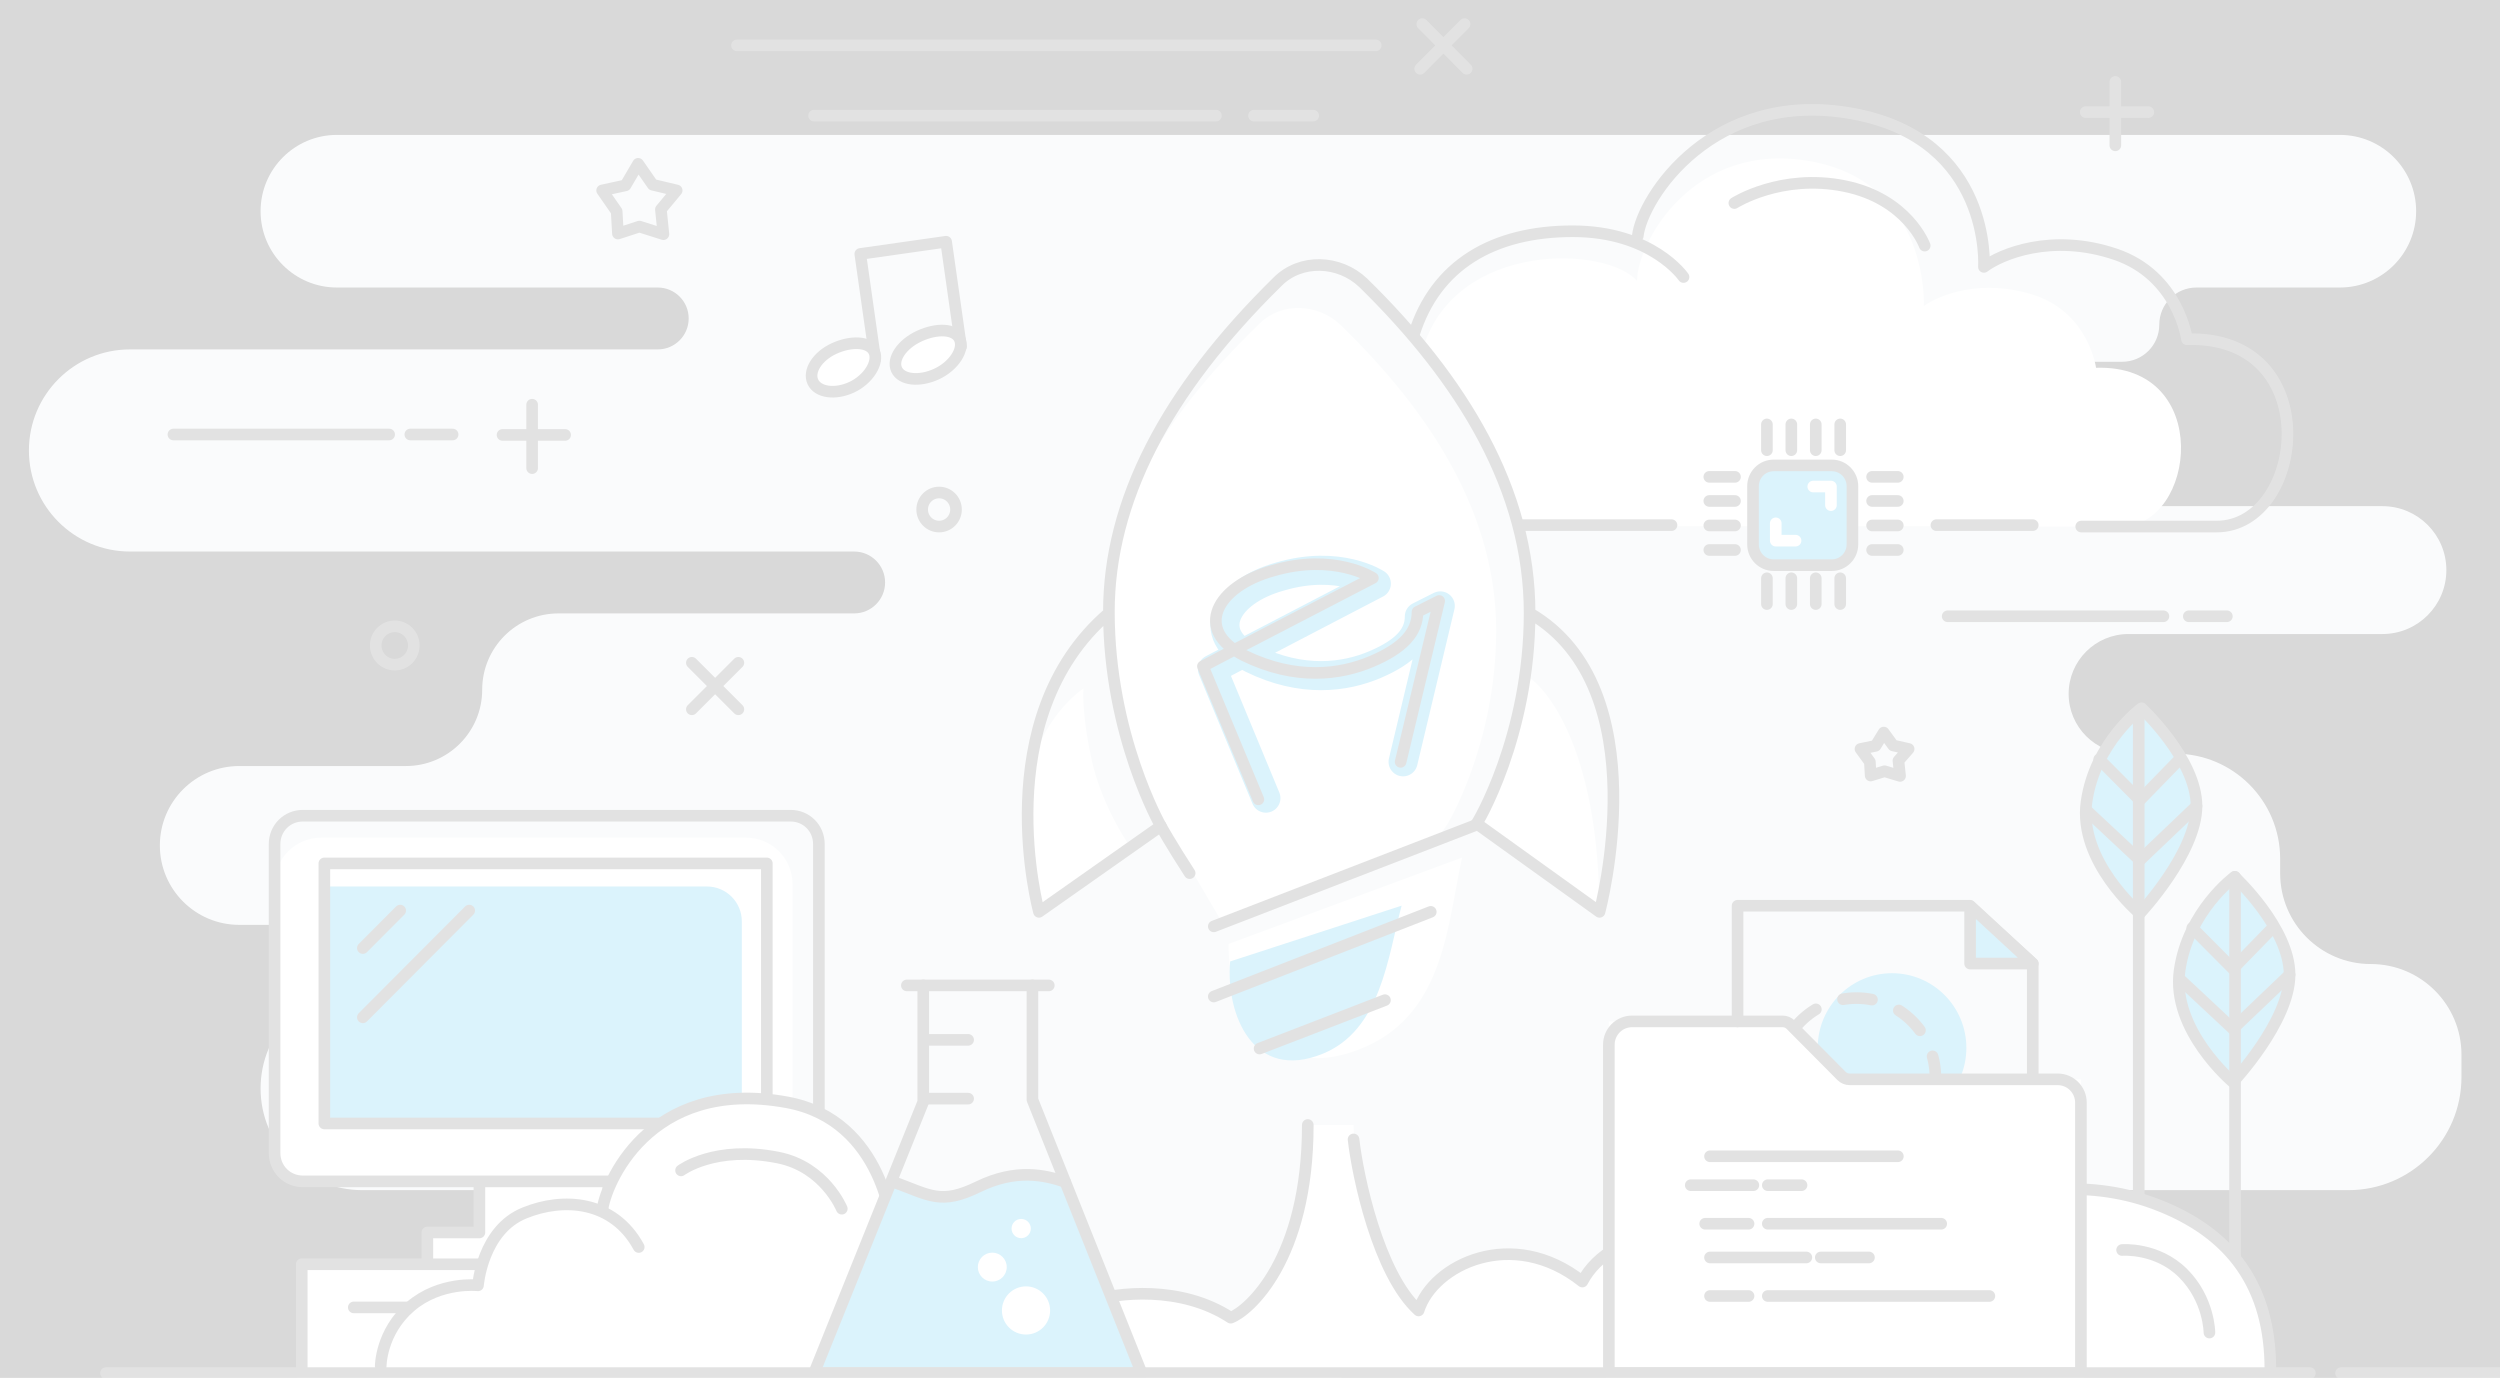<?xml version="1.0" encoding="UTF-8"?> <svg opacity="0.19" xmlns="http://www.w3.org/2000/svg" width="430" height="237" viewBox="0 0 430 237" fill="none"><rect x="0" y="0" width="430" height="237" fill="#333333" stroke="none"/><g clip-path="url(#clip0)"><path d="M44.82 36.329C44.82 29.08 50.697 23.203 57.946 23.203H402.451C409.701 23.203 415.577 29.08 415.577 36.329C415.577 43.578 409.701 49.455 402.451 49.455H377.784C374.257 49.455 371.398 52.314 371.398 55.84C371.398 59.367 368.539 62.226 365.013 62.226H360.137C353.917 62.226 348.876 67.268 348.876 73.487V74.642C348.876 81.5 354.435 87.059 361.292 87.059H409.777C415.851 87.059 420.775 91.983 420.775 98.056C420.775 104.13 415.851 109.054 409.777 109.054H366.094C360.412 109.054 355.806 113.66 355.806 119.342C355.806 125.023 360.412 129.629 366.094 129.629H374.096C384.088 129.629 392.188 137.73 392.188 147.722V150.222C392.188 158.833 399.169 165.814 407.781 165.814C416.392 165.814 423.373 172.795 423.373 181.407V185.26C423.373 196 414.667 204.706 403.928 204.706H345.03C337.583 204.706 330.918 209.324 328.301 216.295C325.685 223.267 319.019 227.885 311.573 227.885H146.875C139.558 227.885 133.053 223.224 130.7 216.295C128.347 209.367 121.843 204.706 114.525 204.706H62.314C52.652 204.706 44.82 196.874 44.82 187.213C44.82 177.551 52.652 169.719 62.314 169.719H88.303C91.242 169.719 93.624 167.337 93.624 164.398C93.624 161.459 91.242 159.077 88.303 159.077H41.155C33.611 159.077 27.495 152.961 27.495 145.417C27.495 137.873 33.611 131.758 41.155 131.758H69.81C77.059 131.758 82.936 125.881 82.936 118.632C82.936 111.383 88.812 105.506 96.061 105.506H146.915C149.853 105.506 152.236 103.124 152.236 100.185C152.236 97.246 149.853 94.864 146.915 94.864H22.356C12.755 94.864 4.973 87.081 4.973 77.481C4.973 67.88 12.755 60.098 22.356 60.098H113.131C116.07 60.098 118.452 57.715 118.452 54.776C118.452 51.837 116.07 49.455 113.131 49.455H57.946C50.697 49.455 44.82 43.578 44.82 36.329Z" fill="#E4EBEF"></path><path d="M126.762 7.805H236.626" stroke="#666666" stroke-width="2" stroke-miterlimit="10" stroke-linecap="round" stroke-linejoin="round"></path><path d="M244.629 4.144L252.268 11.831" stroke="#666666" stroke-width="2" stroke-miterlimit="10" stroke-linecap="round" stroke-linejoin="round"></path><path d="M251.905 4.144L244.266 11.831" stroke="#666666" stroke-width="2" stroke-miterlimit="10" stroke-linecap="round" stroke-linejoin="round"></path><path d="M128.319 144.078H55.227C50.808 144.078 47.227 147.66 47.227 152.078V196.981C47.227 200.294 49.913 202.981 53.227 202.981H136.319V152.078C136.319 147.66 132.737 144.078 128.319 144.078Z" fill="white"></path><path d="M82.336 211.666V203.736H106.874V236.586H51.758V217.329H73.653V211.666H82.336Z" fill="white"></path><path d="M135.983 203.194H52.093C49.368 203.194 47.227 201.045 47.227 198.311V145.186C47.227 142.451 49.368 140.303 52.093 140.303H135.983C138.708 140.303 140.849 142.451 140.849 145.186V198.311C140.849 201.045 138.708 203.194 135.983 203.194Z" stroke="#666666" stroke-width="2" stroke-miterlimit="10" stroke-linecap="round" stroke-linejoin="round"></path><path d="M121.593 152.476H55.512V193.08H127.593V158.476C127.593 155.162 124.906 152.476 121.593 152.476Z" fill="#40BFEF"></path><path d="M131.894 148.506H55.789V193.233H131.894V148.506Z" stroke="#666666" stroke-width="2" stroke-miterlimit="10" stroke-linecap="round" stroke-linejoin="round"></path><path d="M62.41 163.065L68.833 156.619" stroke="#666666" stroke-width="2" stroke-miterlimit="10" stroke-linecap="round" stroke-linejoin="round"></path><path d="M80.706 156.619L62.41 174.979" stroke="#666666" stroke-width="2" stroke-miterlimit="10" stroke-linecap="round" stroke-linejoin="round"></path><path d="M135.594 217.452H51.898V236.398H135.594V217.452Z" stroke="#666666" stroke-width="2" stroke-miterlimit="10" stroke-linecap="round" stroke-linejoin="round"></path><path d="M73.504 216.476V211.983H82.457V203.39" stroke="#666666" stroke-width="2" stroke-miterlimit="10" stroke-linecap="round" stroke-linejoin="round"></path><path d="M104.645 203.39V211.788" stroke="#666666" stroke-width="2" stroke-miterlimit="10" stroke-linecap="round" stroke-linejoin="round"></path><path d="M91.019 211.983H114.571V216.476" stroke="#666666" stroke-width="2" stroke-miterlimit="10" stroke-linecap="round" stroke-linejoin="round"></path><path d="M60.852 224.874H70.584" stroke="#666666" stroke-width="2" stroke-miterlimit="10" stroke-linecap="round" stroke-linejoin="round"></path><path d="M124.501 230.148C126.221 230.148 127.615 228.748 127.615 227.023C127.615 225.297 126.221 223.897 124.501 223.897C122.781 223.897 121.387 225.297 121.387 227.023C121.387 228.748 122.781 230.148 124.501 230.148Z" stroke="#666666" stroke-width="2" stroke-miterlimit="10" stroke-linecap="round" stroke-linejoin="round"></path><path d="M65.481 241.592C65.481 241.592 64.026 229.878 70.575 224.753C77.123 219.627 82.216 221.092 82.216 221.092C82.216 221.092 82.943 211.061 90.947 208.352C98.95 205.716 103.316 208.645 103.316 208.645C103.316 208.645 106.735 188.364 129.8 188.95C152.791 189.609 153.519 211.574 153.519 211.574C153.519 211.574 162.803 203.854 174.816 208.411C181.859 211.083 185.587 215.869 188.073 223.327C197.562 221.54 202.817 222.273 211.685 226.642C218.613 221.897 224.942 211.574 224.942 193.495H230.385L230.741 241.592H65.481Z" fill="white"></path><path d="M232.814 193.495H230.328V236.172H390.5C389.5 225.399 389 215.434 375 209C361 202.567 352.886 204.962 347.5 208C345.015 204.686 329.336 190.18 316.08 198.467C305.475 205.097 303.928 217.25 304.48 222.499C302.547 219.46 296.609 213.218 288.324 212.555C280.039 211.892 274.101 217.527 272.168 220.427C270.097 218.493 264.132 214.875 256.841 215.869C249.55 216.864 245.241 222.637 243.999 225.399C235.382 216.781 232.952 200.539 232.814 193.495Z" fill="white"></path><path d="M364.999 215.001C364.999 215.001 370.999 214.501 375.499 219.001C379.999 223.501 380.021 229.201 380.021 229.201" stroke="#666666" stroke-width="2" stroke-miterlimit="10" stroke-linecap="round" stroke-linejoin="round"></path><path d="M65.481 234.987C65.481 234.987 65.481 229.13 70.573 224.737C75.667 220.344 82.215 221.076 82.215 221.076C82.215 221.076 82.942 211.558 90.218 208.63C96.839 205.921 105.497 206.433 109.863 214.487" stroke="#666666" stroke-width="2" stroke-miterlimit="10" stroke-linecap="round" stroke-linejoin="round"></path><path d="M103.605 208.19C103.969 204.163 111.318 185.2 135.328 189.593C152.208 192.668 153.518 211.558 153.518 211.558C166.116 201.782 185.172 208.19 187.657 223.742C192.076 222.361 203.068 221.007 211.684 226.642C214.722 225.528 224.94 216.698 224.94 193.495" stroke="#666666" stroke-width="2" stroke-miterlimit="10" stroke-linecap="round" stroke-linejoin="round"></path><path d="M155.98 169.491H180.394" stroke="#666666" stroke-width="2" stroke-miterlimit="10" stroke-linecap="round" stroke-linejoin="round"></path><path d="M153.277 203.21L140.02 236.172H196.081L183.202 203.21C179.414 201.695 171.838 201.695 166.535 204.726C162.293 207.15 155.929 204.726 153.277 203.21Z" fill="#40BFEF"></path><path d="M158.799 169.491V189.528L140.02 236.172H196.359L177.579 189.153V169.491" stroke="#666666" stroke-width="2" stroke-miterlimit="10" stroke-linecap="round" stroke-linejoin="round"></path><path d="M166.518 178.854H159.613" stroke="#666666" stroke-width="2" stroke-miterlimit="10" stroke-linecap="round" stroke-linejoin="round"></path><path d="M166.518 188.966H159.613" stroke="#666666" stroke-width="2" stroke-miterlimit="10" stroke-linecap="round" stroke-linejoin="round"></path><path d="M153.656 203.284C159.988 205.6 161.778 207.285 168.269 204.126C174.761 200.967 179.679 202.096 183.202 203.284" stroke="#666666" stroke-width="2" stroke-miterlimit="10" stroke-linecap="round" stroke-linejoin="round"></path><ellipse cx="176.475" cy="225.399" rx="4.143" ry="4.143" fill="white"></ellipse><ellipse cx="170.673" cy="217.941" rx="2.486" ry="2.486" fill="white"></ellipse><ellipse cx="175.645" cy="211.312" rx="1.657" ry="1.657" fill="white"></ellipse><path d="M232.812 195.981C233.503 202.196 237.038 219.101 243.997 225.399C246.483 217.527 260.154 210.897 272.167 220.427C277.138 210.897 294.951 207.997 304.479 222.913C303.236 215.041 306.965 201.368 320.221 196.81C336.377 191.255 346.319 201.368 346.319 201.368" stroke="#666666" stroke-width="2" stroke-linecap="round" stroke-linejoin="round"></path><path d="M117.141 201.308C117.141 201.308 122.961 196.915 133.875 199.111C141.878 200.722 144.789 207.897 144.789 207.897" stroke="#666666" stroke-width="2" stroke-miterlimit="10" stroke-linecap="round" stroke-linejoin="round"></path><path d="M336.793 209.654C345.501 204.5 358.545 202.572 370.501 207C384.001 212 390.501 221.5 390.501 235.5" stroke="#666666" stroke-width="2" stroke-linecap="round" stroke-linejoin="round"></path><path d="M325.43 193.074C332.491 193.074 338.215 187.324 338.215 180.233C338.215 173.141 332.491 167.392 325.43 167.392C318.369 167.392 312.645 173.141 312.645 180.233C312.645 187.324 318.369 193.074 325.43 193.074Z" fill="#40BFEF"></path><path d="M319.307 198.959C326.809 198.959 332.891 192.85 332.891 185.315C332.891 177.78 326.809 171.672 319.307 171.672C311.805 171.672 305.723 177.78 305.723 185.315C305.723 192.85 311.805 198.959 319.307 198.959Z" stroke="#666666" stroke-width="2" stroke-miterlimit="10" stroke-linecap="round" stroke-linejoin="round" stroke-dasharray="5.01 5.01"></path><path d="M276.723 236.171V175.678H307.427L317.32 185.645H357.917V236.171H276.723Z" fill="white"></path><path d="M290.809 203.853H301.579" stroke="#666666" stroke-width="2" stroke-miterlimit="10" stroke-linecap="round" stroke-linejoin="round"></path><path d="M294.121 198.881H326.433" stroke="#666666" stroke-width="2" stroke-miterlimit="10" stroke-linecap="round" stroke-linejoin="round"></path><path d="M304.062 203.853H309.862" stroke="#666666" stroke-width="2" stroke-miterlimit="10" stroke-linecap="round" stroke-linejoin="round"></path><path d="M293.293 210.482H300.75" stroke="#666666" stroke-width="2" stroke-miterlimit="10" stroke-linecap="round" stroke-linejoin="round"></path><path d="M304.062 210.482H333.889" stroke="#666666" stroke-width="2" stroke-miterlimit="10" stroke-linecap="round" stroke-linejoin="round"></path><path d="M294.121 216.283H310.691" stroke="#666666" stroke-width="2" stroke-miterlimit="10" stroke-linecap="round" stroke-linejoin="round"></path><path d="M313.176 216.283H321.461" stroke="#666666" stroke-width="2" stroke-miterlimit="10" stroke-linecap="round" stroke-linejoin="round"></path><path d="M294.121 222.912H300.749" stroke="#666666" stroke-width="2" stroke-miterlimit="10" stroke-linecap="round" stroke-linejoin="round"></path><path d="M304.062 222.912H342.174" stroke="#666666" stroke-width="2" stroke-miterlimit="10" stroke-linecap="round" stroke-linejoin="round"></path><path d="M276.723 236.171V179.678C276.723 177.469 278.514 175.678 280.723 175.678H306.594C307.127 175.678 307.638 175.891 308.013 176.269L316.733 185.054C317.109 185.433 317.62 185.645 318.153 185.645H353.917C356.126 185.645 357.917 187.436 357.917 189.645V236.171H276.723Z" stroke="#666666" stroke-width="2" stroke-miterlimit="10" stroke-linecap="round" stroke-linejoin="round"></path><path d="M298.863 175.678V155.79H338.713L349.634 165.734V185.622" stroke="#666666" stroke-width="2" stroke-miterlimit="10" stroke-linecap="round" stroke-linejoin="round"></path><path d="M338.859 155.79V165.734H349.63" fill="#40BFEF"></path><path d="M338.859 155.79V165.734H349.63L338.859 155.79Z" stroke="#666666" stroke-width="2" stroke-miterlimit="10" stroke-linecap="round" stroke-linejoin="round"></path><path d="M345.093 90.569C345.093 90.569 351.86 90.569 364.811 90.569C377.761 90.569 380.817 62.6 360.518 63.259C360.518 63.259 359.281 53.961 350.041 50.812C340.8 47.737 333.379 50.812 330.905 52.643C330.905 52.643 331.896 31.495 311.524 27.761C291.151 24.027 281.575 41.848 281.575 48.323C276.312 42.263 250.628 41.434 244.828 59.665C245.526 60.908 251.456 68.366 251.871 69.609L256.013 77.481L259.327 84.111L261.398 90.561L287.542 90.495H345.093V90.569Z" fill="white"></path><path d="M315.068 97.209H305.07C303.113 97.209 301.52 95.61 301.52 93.647V83.614C301.52 81.651 303.113 80.052 305.07 80.052H315.068C317.024 80.052 318.618 81.651 318.618 83.614V93.647C318.618 95.61 317.024 97.209 315.068 97.209Z" fill="#40BFEF" stroke="#666666" stroke-width="2" stroke-miterlimit="10" stroke-linecap="round" stroke-linejoin="round"></path><path d="M305.43 90.012V92.992H308.835" stroke="white" stroke-width="2" stroke-miterlimit="10" stroke-linecap="round" stroke-linejoin="round"></path><path d="M311.879 83.686H314.922V86.885" stroke="white" stroke-width="2" stroke-miterlimit="10" stroke-linecap="round" stroke-linejoin="round"></path><path d="M303.91 77.435V73" stroke="#666666" stroke-width="2" stroke-miterlimit="10" stroke-linecap="round" stroke-linejoin="round"></path><path d="M308.109 77.435V73" stroke="#666666" stroke-width="2" stroke-miterlimit="10" stroke-linecap="round" stroke-linejoin="round"></path><path d="M312.312 77.435V73" stroke="#666666" stroke-width="2" stroke-miterlimit="10" stroke-linecap="round" stroke-linejoin="round"></path><path d="M316.516 77.435V73" stroke="#666666" stroke-width="2" stroke-miterlimit="10" stroke-linecap="round" stroke-linejoin="round"></path><path d="M303.91 103.898V99.463" stroke="#666666" stroke-width="2" stroke-miterlimit="10" stroke-linecap="round" stroke-linejoin="round"></path><path d="M308.109 103.898V99.463" stroke="#666666" stroke-width="2" stroke-miterlimit="10" stroke-linecap="round" stroke-linejoin="round"></path><path d="M312.312 103.898V99.463" stroke="#666666" stroke-width="2" stroke-miterlimit="10" stroke-linecap="round" stroke-linejoin="round"></path><path d="M316.516 103.898V99.463" stroke="#666666" stroke-width="2" stroke-miterlimit="10" stroke-linecap="round" stroke-linejoin="round"></path><path d="M294 82.02H298.419" stroke="#666666" stroke-width="2" stroke-miterlimit="10" stroke-linecap="round" stroke-linejoin="round"></path><path d="M294 86.165H298.419" stroke="#666666" stroke-width="2" stroke-miterlimit="10" stroke-linecap="round" stroke-linejoin="round"></path><path d="M294 90.382H298.419" stroke="#666666" stroke-width="2" stroke-miterlimit="10" stroke-linecap="round" stroke-linejoin="round"></path><path d="M294 94.598H298.419" stroke="#666666" stroke-width="2" stroke-miterlimit="10" stroke-linecap="round" stroke-linejoin="round"></path><path d="M322 82.02H326.419" stroke="#666666" stroke-width="2" stroke-miterlimit="10" stroke-linecap="round" stroke-linejoin="round"></path><path d="M322 86.165H326.419" stroke="#666666" stroke-width="2" stroke-miterlimit="10" stroke-linecap="round" stroke-linejoin="round"></path><path d="M322 90.382H326.419" stroke="#666666" stroke-width="2" stroke-miterlimit="10" stroke-linecap="round" stroke-linejoin="round"></path><path d="M322 94.598H326.419" stroke="#666666" stroke-width="2" stroke-miterlimit="10" stroke-linecap="round" stroke-linejoin="round"></path><path d="M18.227 236.171L397.296 236.171" stroke="#666666" stroke-width="2" stroke-miterlimit="10" stroke-linecap="round" stroke-linejoin="round"></path><path d="M402.66 236.171H437.458" stroke="#666666" stroke-width="2" stroke-miterlimit="10" stroke-linecap="round" stroke-linejoin="round"></path><path d="M384.058 186.108C384.058 186.108 373.436 177.176 374.891 166.926C376.346 156.676 384.349 150.818 384.349 150.818C384.349 150.818 393.808 159.604 393.808 167.658C393.808 175.712 384.058 186.108 384.058 186.108Z" fill="#40BFEF"></path><path d="M368.051 157.105C368.051 157.105 357.428 148.172 358.883 137.922C360.338 127.672 368.342 121.814 368.342 121.814C368.342 121.814 377.8 130.6 377.8 138.654C377.8 146.708 368.051 157.105 368.051 157.105Z" fill="#40BFEF"></path><path d="M367.859 206V122.644" stroke="#666666" stroke-width="2" stroke-miterlimit="10" stroke-linecap="round" stroke-linejoin="round"></path><path d="M384.43 216V150.818" stroke="#666666" stroke-width="2" stroke-miterlimit="10" stroke-linecap="round" stroke-linejoin="round"></path><path d="M358.883 139.386L368.05 147.953L377.8 138.654" stroke="#666666" stroke-width="2" stroke-miterlimit="10" stroke-linecap="round" stroke-linejoin="round"></path><path d="M361.066 130.601L368.051 137.629L374.89 130.601" stroke="#666666" stroke-width="2" stroke-miterlimit="10" stroke-linecap="round" stroke-linejoin="round"></path><path d="M368.051 157.105C368.051 157.105 357.428 148.172 358.883 137.922C360.338 127.672 368.342 121.814 368.342 121.814C368.342 121.814 377.8 130.6 377.8 138.654C377.8 146.708 368.051 157.105 368.051 157.105Z" stroke="#666666" stroke-width="2" stroke-miterlimit="10" stroke-linecap="round" stroke-linejoin="round"></path><path d="M374.891 168.389L384.058 176.956L393.808 167.657" stroke="#666666" stroke-width="2" stroke-miterlimit="10" stroke-linecap="round" stroke-linejoin="round"></path><path d="M377.07 159.604L384.055 166.632L390.894 159.604" stroke="#666666" stroke-width="2" stroke-miterlimit="10" stroke-linecap="round" stroke-linejoin="round"></path><path d="M384.058 186.108C384.058 186.108 373.436 177.176 374.891 166.926C376.346 156.676 384.349 150.818 384.349 150.818C384.349 150.818 393.808 159.604 393.808 167.658C393.808 175.712 384.058 186.108 384.058 186.108Z" stroke="#666666" stroke-width="2" stroke-miterlimit="10" stroke-linecap="round" stroke-linejoin="round"></path><path d="M165.3 59.628L162.733 41.579L147.969 43.679L150.535 61.728" stroke="#666666" stroke-width="2" stroke-miterlimit="10" stroke-linecap="round" stroke-linejoin="round"></path><path d="M146.49 66.607C149.335 65.288 151.204 62.334 150.36 60.498C149.517 58.662 146.282 58.639 143.437 59.957C140.592 61.276 138.969 63.833 139.812 65.669C140.655 67.506 143.645 67.925 146.49 66.607Z" fill="white" stroke="#666666" stroke-width="2" stroke-miterlimit="10" stroke-linecap="round" stroke-linejoin="round"></path><path d="M161.098 64.329C164.073 62.95 165.885 60.097 165.059 58.297C164.233 56.498 161.08 56.433 158.105 57.812C155.13 59.191 153.389 61.767 154.215 63.567C155.042 65.366 158.123 65.707 161.098 64.329Z" fill="white" stroke="#666666" stroke-width="2" stroke-miterlimit="10" stroke-linecap="round" stroke-linejoin="round"></path><path d="M261.812 90.325L287.497 90.325" stroke="#666666" stroke-width="2" stroke-miterlimit="10" stroke-linecap="round" stroke-linejoin="round"></path><path d="M333.062 90.325L349.633 90.325" stroke="#666666" stroke-width="2" stroke-miterlimit="10" stroke-linecap="round" stroke-linejoin="round"></path><path d="M335 106H372.107" stroke="#666666" stroke-width="2" stroke-miterlimit="10" stroke-linecap="round" stroke-linejoin="round"></path><path d="M376.473 106H383.021" stroke="#666666" stroke-width="2" stroke-miterlimit="10" stroke-linecap="round" stroke-linejoin="round"></path><path d="M357.97 90.568C357.97 90.568 365.973 90.568 381.252 90.568C396.531 90.568 400.169 57.621 376.159 58.353C376.159 58.353 374.704 47.371 363.79 43.71C352.876 40.049 344.145 43.71 341.235 45.907C341.235 45.907 342.69 23.942 318.68 19.549C294.67 15.156 282.423 34.016 281.695 40.605" stroke="#666666" stroke-width="2" stroke-miterlimit="10" stroke-linecap="round" stroke-linejoin="round"></path><path d="M243.168 57.593C246.896 45.577 256.838 39.776 270.509 39.776C284.18 39.776 289.565 47.649 289.565 47.649" stroke="#666666" stroke-width="2" stroke-miterlimit="10" stroke-linecap="round" stroke-linejoin="round"></path><path d="M298.309 34.924C298.309 34.924 306.312 29.799 317.226 31.995C328.139 34.192 331.05 42.246 331.05 42.246" stroke="#666666" stroke-width="2" stroke-miterlimit="10" stroke-linecap="round" stroke-linejoin="round"></path><path d="M358.746 19.286H369.514" stroke="#666666" stroke-width="2" stroke-miterlimit="10" stroke-linecap="round" stroke-linejoin="round"></path><path d="M363.84 14.088V24.997" stroke="#666666" stroke-width="2" stroke-miterlimit="10" stroke-linecap="round" stroke-linejoin="round"></path><path d="M119 114L127 122" stroke="#666666" stroke-width="2" stroke-miterlimit="10" stroke-linecap="round" stroke-linejoin="round"></path><path d="M127 114L119 122" stroke="#666666" stroke-width="2" stroke-miterlimit="10" stroke-linecap="round" stroke-linejoin="round"></path><path d="M86.434 74.807H97.202" stroke="#666666" stroke-width="2" stroke-miterlimit="10" stroke-linecap="round" stroke-linejoin="round"></path><path d="M91.527 69.608V80.518" stroke="#666666" stroke-width="2" stroke-miterlimit="10" stroke-linecap="round" stroke-linejoin="round"></path><path d="M77.85 74.733H70.574" stroke="#666666" stroke-width="2" stroke-miterlimit="10" stroke-linecap="round" stroke-linejoin="round"></path><path d="M66.935 74.733H29.828" stroke="#666666" stroke-width="2" stroke-miterlimit="10" stroke-linecap="round" stroke-linejoin="round"></path><path d="M161.524 90.568C163.131 90.568 164.434 89.257 164.434 87.64C164.434 86.022 163.131 84.711 161.524 84.711C159.916 84.711 158.613 86.022 158.613 87.64C158.613 89.257 159.916 90.568 161.524 90.568Z" stroke="#666666" stroke-width="2" stroke-miterlimit="10" stroke-linecap="round" stroke-linejoin="round"></path><path d="M67.899 114.317C69.707 114.317 71.173 112.842 71.173 111.022C71.173 109.203 69.707 107.728 67.899 107.728C66.091 107.728 64.625 109.203 64.625 111.022C64.625 112.842 66.091 114.317 67.899 114.317Z" stroke="#666666" stroke-width="2" stroke-miterlimit="10" stroke-linecap="round" stroke-linejoin="round"></path><path d="M251.483 147.498L211.326 162.351C211.069 173.531 218.82 187.227 235.006 179.985C248.494 173.949 248.996 158.699 251.483 147.498Z" fill="white"></path><path d="M241.077 155.771L211.585 165.367C210.788 174.472 215.57 186.131 227.526 181.238C237.49 177.161 238.685 164.752 241.077 155.771Z" fill="#40BFEF"></path><path d="M275.087 156.879C275.087 130.256 266.707 118.669 262.517 116.204C262.024 118.423 260.817 123.895 259.929 128.037C259.042 132.178 255.616 138.884 254.014 141.719L275.087 156.879Z" fill="white"></path><path d="M187.837 130.995C189.316 137.503 192.889 143.568 194.491 145.786L178.594 156.879C176.228 147.709 176.869 136.295 177.485 131.735C179.26 124.635 184.14 119.902 186.358 118.423C186.235 119.902 186.358 124.487 187.837 130.995Z" fill="white"></path><path d="M257.344 108.453C257.344 128.119 248.782 142.193 248.782 142.001L247.236 144.324L210.246 158.729L204.907 149.631C204.907 149.631 190.797 128.783 190.797 105.815C190.797 88.27 198.575 73.171 216.673 55.626C220.37 51.962 226.598 52.155 230.489 55.818C246.447 71.243 257.344 88.787 257.344 108.453Z" fill="white"></path><path d="M263.091 105.448C285.484 118.348 275.117 156.839 275.117 156.839L253.968 141.65C253.968 141.858 263.091 126.67 263.091 105.448ZM263.091 105.448C263.091 84.226 251.48 65.293 234.478 48.648C230.331 44.695 223.696 44.487 219.757 48.44C200.474 67.373 190.729 86.307 190.729 105.24C190.729 126.462 199.668 142.089 199.668 142.089L178.703 156.839C178.703 156.839 169.58 123.549 190.729 105.448" stroke="#666666" stroke-width="2" stroke-miterlimit="10" stroke-linecap="round" stroke-linejoin="round"></path><path d="M208.77 159.335L253.97 141.858" stroke="#666666" stroke-width="2" stroke-miterlimit="10" stroke-linecap="round" stroke-linejoin="round"></path><path d="M208.77 171.403L246.091 156.839" stroke="#666666" stroke-width="2" stroke-miterlimit="10" stroke-linecap="round" stroke-linejoin="round"></path><path d="M216.648 180.349L238.212 172.026" stroke="#666666" stroke-width="2" stroke-miterlimit="10" stroke-linecap="round" stroke-linejoin="round"></path><path d="M204.621 150.181C201.511 145.396 199.668 142.089 199.668 142.089" stroke="#666666" stroke-width="2" stroke-miterlimit="10" stroke-linecap="round" stroke-linejoin="round"></path><path d="M217.736 137.281L208.539 115.102L212.738 112.885L236.731 100.384C236.731 100.384 230.333 96.15 220.136 99.174C210.738 101.795 206.94 109.054 215.337 113.288C223.935 117.522 231.333 116.514 236.531 114.296C241.73 112.078 244.129 109.457 244.129 106.029L247.728 104.215L241.33 131.031" stroke="#40BFEF" stroke-width="5" stroke-miterlimit="10" stroke-linecap="round" stroke-linejoin="round"></path><path d="M216.44 137.489L206.902 114.602L211.256 112.314L236.137 99.414C236.137 99.414 229.503 95.045 218.928 98.166C209.183 100.871 205.244 108.361 213.952 112.73C222.868 117.099 230.539 116.059 235.93 113.77C241.321 111.482 243.809 108.777 243.809 105.24L247.541 103.367L240.906 131.039" stroke="#666666" stroke-width="2" stroke-miterlimit="10" stroke-linecap="round" stroke-linejoin="round"></path><path d="M107.587 31.882L109.76 28.175L112.26 31.773L116.389 32.755L113.673 36.026L114.107 40.279L109.978 38.97L106.283 40.17L106.066 36.353L103.566 32.755L107.587 31.882Z" stroke="#666666" stroke-width="2" stroke-miterlimit="10" stroke-linecap="round" stroke-linejoin="round"></path><path d="M322.598 128.284L324.002 126L325.617 128.217L328.285 128.822L326.53 130.838L326.811 133.458L324.143 132.652L321.755 133.391L321.615 131.039L320 128.822L322.598 128.284Z" stroke="#666666" stroke-width="2" stroke-miterlimit="10" stroke-linecap="round" stroke-linejoin="round"></path><path d="M140.02 19.888H209.14" stroke="#666666" stroke-width="2" stroke-miterlimit="10" stroke-linecap="round" stroke-linejoin="round"></path><path d="M215.688 19.888H225.874" stroke="#666666" stroke-width="2" stroke-miterlimit="10" stroke-linecap="round" stroke-linejoin="round"></path></g><defs><clipPath id="clip0"><rect width="430" height="237" fill="white"></rect></clipPath></defs></svg>

